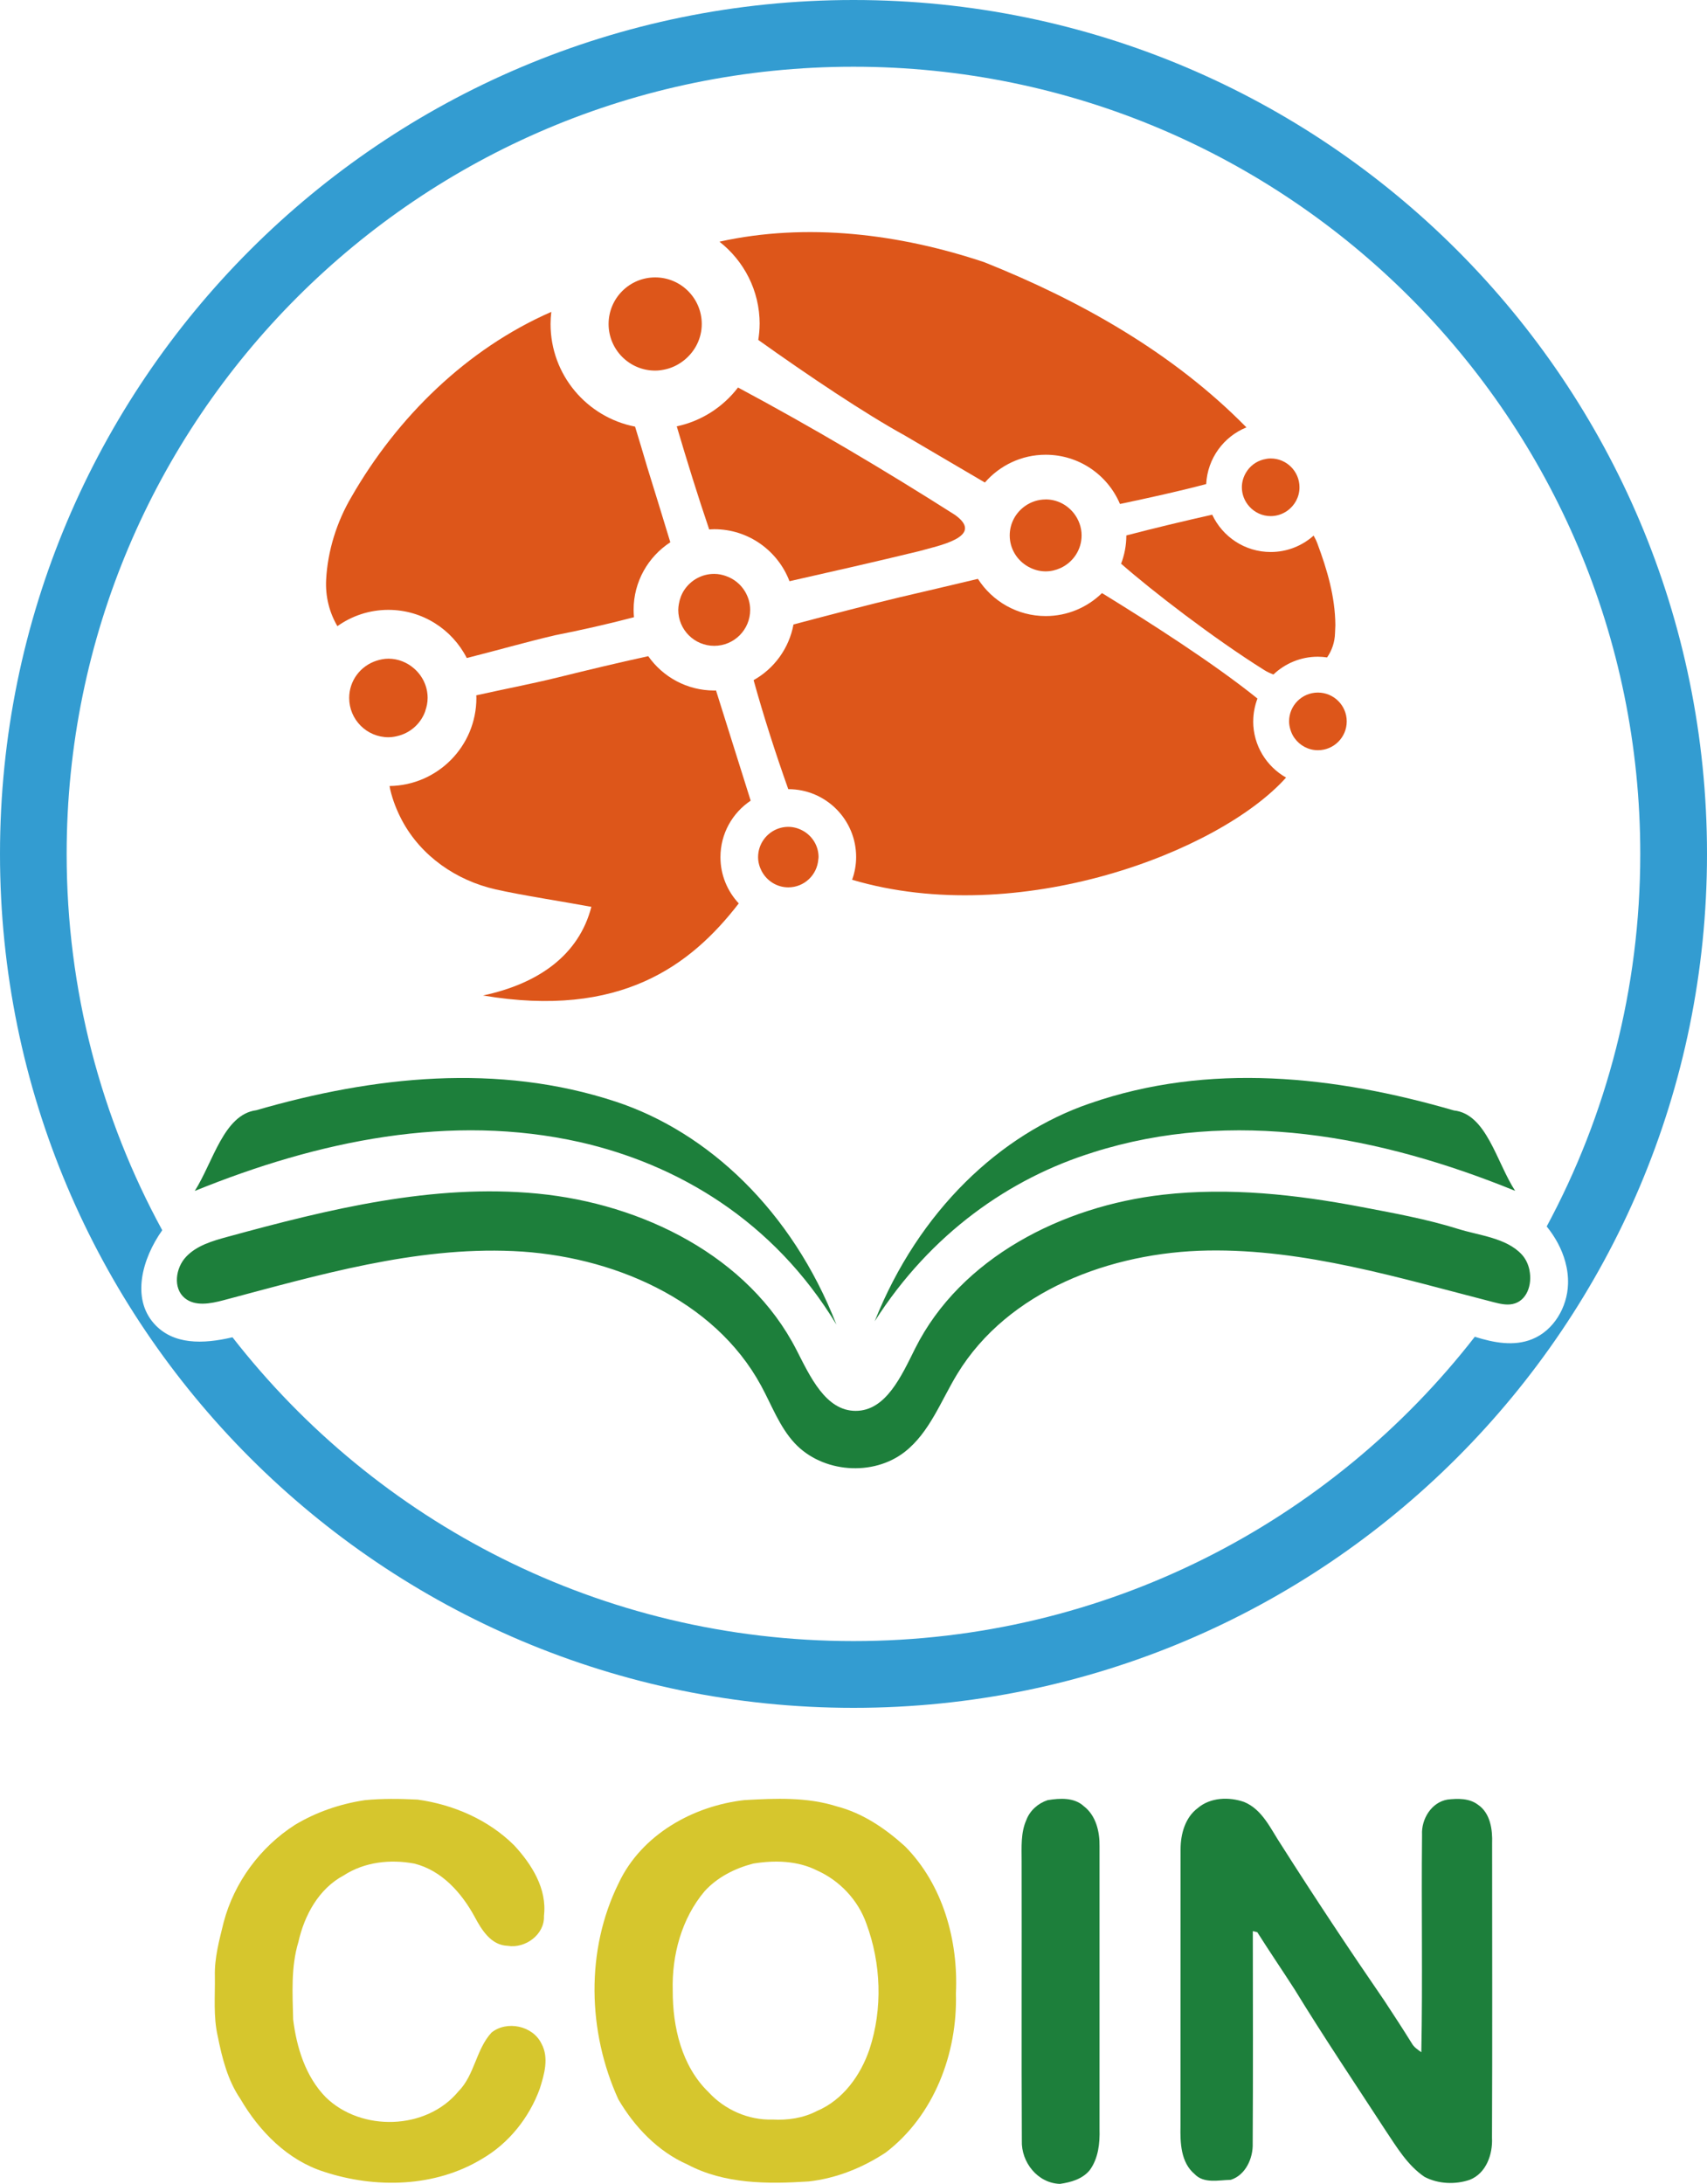 <?xml version="1.0" encoding="UTF-8"?>
<svg id="a" data-name="图层 1" xmlns="http://www.w3.org/2000/svg" viewBox="0 0 408.24 522.03">
  <defs>
    <style>
      .b {
        fill: #d6c62d;
      }

      .c {
        fill: #dd561a;
      }

      .d {
        fill: #1d7f3b;
      }

      .e {
        fill: #339cd1;
      }
    </style>
  </defs>
  <g>
    <g>
      <path class="b" d="M87.2,430.31c4.2-.41,8.46-.35,12.67-.14,8.55,1.19,16.93,4.8,23.1,10.94,4.2,4.54,7.91,10.39,7.12,16.86.21,4.45-4.46,7.86-8.68,7.15-3.97-.12-6.22-3.8-7.88-6.91-3.11-5.73-7.87-11.1-14.43-12.74-5.73-1.08-11.92-.41-16.89,2.82-5.98,3.18-9.41,9.52-10.85,15.93-1.81,6-1.39,12.32-1.25,18.5.83,6.71,2.96,13.67,7.81,18.61,8.5,8.28,24.02,7.86,31.68-1.37,3.93-3.93,4.22-10.06,7.95-14.1,3.65-2.94,9.88-1.65,11.94,2.64,1.86,3.39.68,7.35-.4,10.79-2.54,6.94-7.42,13.07-13.85,16.78-11.23,6.8-25.47,7.09-37.72,3.07-8.74-2.76-15.51-9.68-20.04-17.44-3.03-4.45-4.36-9.74-5.4-14.94-1.09-4.71-.62-9.59-.69-14.38-.12-4.39,1.07-8.66,2.1-12.88,2.52-9.53,8.73-17.95,17.02-23.27,5.1-3.07,10.79-5.02,16.66-5.91Z"/>
      <path class="b" d="M178.19,430.28c7.31-.41,14.82-.74,21.89,1.5,6.23,1.6,11.67,5.31,16.38,9.58,9.06,9.16,12.76,22.53,12.15,35.17.41,14.28-5.22,29.19-16.79,38.01-5.54,3.65-11.83,6.18-18.44,6.91-9.76.64-20.09.65-28.96-4.05-7.09-3.12-12.67-8.98-16.54-15.58-7.36-16.15-7.86-35.67.09-51.71,5.47-11.58,17.81-18.48,30.22-19.84ZM180.09,445.48c-4.33,1.12-8.53,3.25-11.56,6.57-5.53,6.54-7.88,15.33-7.64,23.79-.03,8.67,2.12,18.02,8.55,24.25,3.87,4.22,9.57,6.75,15.31,6.56,3.66.2,7.38-.34,10.66-2.06,6.21-2.63,10.43-8.53,12.54-14.76,3.18-9.69,2.78-20.49-.76-30.04-1.98-5.6-6.35-10.24-11.77-12.67-4.71-2.38-10.21-2.49-15.31-1.65Z"/>
    </g>
    <path class="d" d="M250.57,430.3c2.87-.47,6.31-.69,8.62,1.44,2.92,2.23,3.83,6.1,3.77,9.6,0,22.53-.01,45.06,0,67.59.1,3.37-.28,6.98-2.32,9.79-1.74,2.15-4.51,2.93-7.13,3.31-5.33-.14-9.32-5.18-9.13-10.36-.11-22.28,0-44.56-.05-66.84,0-3.28-.24-6.7,1.12-9.77.85-2.27,2.82-4.02,5.11-4.76Z"/>
    <path class="d" d="M286.46,432.19c3.03-2.57,7.45-2.71,11.06-1.46,4.42,1.81,6.38,6.49,8.86,10.21,8.01,12.6,16.27,25.04,24.73,37.35,2.21,3.36,4.41,6.72,6.53,10.14.52.94,1.43,1.52,2.28,2.13.33-17.32-.01-34.65.17-51.98-.2-3.74,2.24-7.78,6.11-8.42,2.43-.27,5.15-.34,7.22,1.2,3.01,2.01,3.55,5.97,3.43,9.31,0,23.45.07,46.9-.03,70.35.2,3.93-1.38,8.48-5.31,10.03-3.48,1.19-7.55,1.02-10.83-.7-4.08-2.76-6.64-7.11-9.33-11.12-7.29-11.2-14.76-22.29-21.73-33.68-2.95-4.58-6.02-9.08-8.93-13.68-.27-.07-.8-.19-1.07-.26.02,16.93.07,33.85-.03,50.77.12,3.51-1.71,7.57-5.25,8.68-2.87.06-6.44.97-8.66-1.39-3.29-2.77-3.44-7.47-3.36-11.43.03-22.07-.01-44.14.02-66.21.01-3.62,1.08-7.58,4.12-9.84Z"/>
  </g>
  <g>
    <path class="e" d="M204.12,0C91.39,0,0,91.39,0,204.12s91.39,204.12,204.12,204.12,204.12-91.39,204.12-204.12S316.85,0,204.12,0ZM366.46,320.1c-4.37,1.77-9.13.89-13.75-.56-34.43,44.26-88.19,72.74-148.6,72.74s-114.08-28.43-148.51-72.62c-7.05,1.66-14.2,1.84-18.76-3.27-5.41-6.07-2.89-15.48,1.96-22.32-14.57-26.72-22.86-57.37-22.86-89.95C15.95,100.2,100.2,15.95,204.12,15.95s188.16,84.24,188.16,188.16c0,32.22-8.1,62.54-22.38,89.06,2.03,2.49,3.61,5.37,4.45,8.44.48,1.74.71,3.54.65,5.35-.17,5.52-3.42,11.07-8.55,13.14Z"/>
    <g>
      <path class="d" d="M138.69,273.01c23.13,5.25,46.22,18.62,61.34,43.61-10.65-27.32-30.79-46.04-52.75-53.28-28.21-9.3-57.87-6.1-86.01,2.05-7.75,1.02-10.29,12.35-14.69,19.29,29.7-12.07,61.26-18.59,92.11-11.67Z"/>
      <path class="d" d="M261.4,275.46c33.44-10.6,68.48-4.02,100.96,9.2-4.47-6.85-6.84-18.39-14.65-19.22-28.49-8.27-58.61-11.57-87.1-1.67-21.35,7.32-40.86,25.57-51.42,52.06,13.41-21.02,32.37-34.21,52.21-40.36Z"/>
      <path class="d" d="M365.78,303.59c-.29-1.4-.91-2.72-1.87-3.75-3.71-3.97-10.19-4.51-15.12-6.06-7.53-2.36-15.51-3.81-23.25-5.28-15.59-2.97-31.57-4.72-47.41-2.92-24.08,2.73-48.41,15.09-59.27,36.76-3.26,6.52-6.97,14.94-14.25,14.91-7.15-.02-10.86-8.19-14.12-14.56-11.45-22.39-36.86-34.95-61.89-37.37-25.03-2.43-50.03,3.72-74.28,10.35-3.55.97-7.29,2.06-9.82,4.75-2.53,2.68-3.17,7.49-.34,9.85,2.48,2.07,6.16,1.36,9.27.54,22.73-6.03,45.78-12.8,69.27-11.76,23.5,1.03,48.08,11.49,59.31,32.16,2.55,4.68,4.41,9.86,8.04,13.76,6.6,7.09,18.76,8.04,26.37,2.05,5.93-4.66,8.62-12.21,12.55-18.65,12.1-19.81,36.67-29.06,59.88-29.45,23.21-.39,45.82,6.57,68.31,12.34,1.49.38,3.05.76,4.56.46,3.43-.69,4.78-4.62,4.05-8.12Z"/>
    </g>
    <g>
      <path class="c" d="M181.67,77.45c0,1.3-.13,2.56-.32,3.81,11.81,8.43,25.51,17.61,35.02,22.83,6.4,3.75,12.78,7.5,19.17,11.25,3.54-4.06,8.73-6.64,14.54-6.64,7.99,0,14.84,4.85,17.77,11.77,6.91-1.46,13.8-2.96,20.62-4.76.31-6.15,4.19-11.35,9.62-13.55-17.48-17.79-39.68-30.3-62.68-39.48-20.33-6.8-42.43-9.53-63.35-4.91,5.85,4.58,9.62,11.68,9.62,19.68Z"/>
      <path class="c" d="M289.9,123.03c-6.87,1.55-13.72,3.18-20.53,4.96,0,2.38-.45,4.65-1.25,6.76,7.46,6.54,22.03,17.77,34.26,25.44.71.44,1.44.77,2.17,1.04,2.77-2.63,6.51-4.25,10.63-4.25.75,0,1.48.07,2.2.17,1.13-1.63,1.84-3.6,1.9-5.82.02-.65.04-1.28.08-1.89-.05-6.81-1.96-13.27-4.33-19.6-.24-.64-.55-1.23-.87-1.81-2.73,2.43-6.32,3.92-10.26,3.92-6.2,0-11.52-3.65-13.99-8.91Z"/>
      <path class="c" d="M111.64,157.29c7.05-1.77,14.06-3.79,21.06-5.43,6.35-1.26,12.66-2.67,18.92-4.32-.05-.58-.09-1.17-.09-1.76,0-6.77,3.5-12.72,8.78-16.16-1.81-5.96-3.64-11.9-5.49-17.85-.96-3.26-1.94-6.53-2.94-9.79-11.51-2.24-20.21-12.36-20.21-24.53,0-.98.07-1.94.18-2.9-20.21,8.84-36.84,25.16-47.77,44.18-3.51,5.93-5.72,12.89-6.08,19.84-.21,4.09.8,7.89,2.69,11.11,3.44-2.45,7.64-3.9,12.18-3.9,8.19,0,15.27,4.68,18.76,11.51Z"/>
      <path class="c" d="M188.82,138.93c10.33-2.33,20.65-4.67,30.94-7.17,4.3-1.24,16.07-3.4,8.61-8.69-16.86-10.72-34.2-20.99-51.87-30.44-3.56,4.65-8.71,8.02-14.65,9.28,2.44,8.26,4.99,16.49,7.76,24.65.4-.02.79-.06,1.19-.06,8.23,0,15.24,5.17,18.01,12.43Z"/>
      <path class="c" d="M299.72,172.44c0-1.92.37-3.76,1.01-5.46-10.63-8.56-26.27-18.51-37.18-25.21-3.48,3.39-8.22,5.49-13.46,5.49-6.82,0-12.79-3.55-16.22-8.89-6.25,1.49-12.51,2.96-18.77,4.42-6.46,1.53-17.05,4.29-25.33,6.48-1.06,5.72-4.63,10.56-9.54,13.31,2.39,8.62,5.23,17.45,8.29,26.06,0,0,0,0,.01,0,8.96,0,16.22,7.26,16.22,16.22,0,1.91-.35,3.74-.96,5.44,39.71,11.75,87.86-6.62,103.78-24.43-4.69-2.66-7.86-7.68-7.86-13.45Z"/>
      <path class="c" d="M179.53,191.39c-2.79-8.78-5.5-17.57-8.29-26.35-.14,0-.28.02-.43.02-6.53,0-12.29-3.25-15.78-8.21-7.3,1.59-14.57,3.34-21.82,5.13-6.39,1.56-12.88,2.79-19.31,4.23,0,.21.03.42.03.63,0,11.53-9.27,20.89-20.76,21.05.05.28.09.55.15.83.6,2.56,1.58,5.06,2.85,7.44,4.55,8.49,12.94,14.3,22.33,16.43,6.14,1.4,16.74,3.02,22.93,4.18-2.97,11.43-12.49,18.33-25.92,21.19,32.85,5.53,49.69-7.14,61.17-22.01-2.71-2.9-4.38-6.78-4.38-11.06,0-5.63,2.87-10.59,7.23-13.5Z"/>
      <path class="c" d="M173.59,137.68c-.88-.3-1.8-.5-2.78-.5-2.97,0-5.59,1.51-7.13,3.8-.68,1.01-1.12,2.17-1.33,3.42-.07.45-.14.91-.14,1.38,0,4.75,3.85,8.6,8.6,8.6s8.6-3.85,8.6-8.6c0-1.63-.48-3.13-1.26-4.43-1.03-1.7-2.63-3-4.55-3.66Z"/>
      <path class="c" d="M250.08,119.39c-1.84,0-3.54.59-4.94,1.58-2.21,1.56-3.66,4.11-3.66,7.02,0,3.23,1.8,6.01,4.44,7.48,1.24.69,2.64,1.11,4.15,1.11,1.28,0,2.48-.3,3.57-.8,2.96-1.36,5.03-4.33,5.03-7.8,0-1.95-.68-3.73-1.77-5.18-1.57-2.06-4.03-3.42-6.82-3.42Z"/>
      <path class="c" d="M156.68,88.59c.88,0,1.72-.13,2.54-.32,1.71-.4,3.25-1.21,4.56-2.3,2.45-2.04,4.05-5.08,4.05-8.52,0-6.15-4.99-11.14-11.14-11.14s-11.14,4.99-11.14,11.14,4.99,11.14,11.14,11.14Z"/>
      <path class="c" d="M192.21,198.69c-1.08-.64-2.33-1.04-3.68-1.04-2.46,0-4.63,1.24-5.94,3.12-.81,1.17-1.29,2.58-1.29,4.11,0,1.21.33,2.34.85,3.34,1.21,2.3,3.6,3.89,6.38,3.89,3.8,0,6.88-2.94,7.17-6.66.02-.19.06-.37.06-.57,0-2.64-1.43-4.93-3.55-6.19Z"/>
      <path class="c" d="M101.71,169.92c.34-.97.56-1.99.56-3.08,0-2.84-1.28-5.35-3.27-7.07-1.65-1.42-3.77-2.32-6.11-2.32-1.03,0-2,.21-2.92.51-3.74,1.23-6.46,4.72-6.46,8.88,0,5.18,4.2,9.39,9.39,9.39.94,0,1.82-.18,2.68-.43,2.88-.86,5.17-3.05,6.15-5.88Z"/>
      <path class="c" d="M315.18,165.55c-3.81,0-6.89,3.09-6.89,6.89,0,.66.12,1.29.3,1.9.22.77.56,1.5,1.03,2.13,1.25,1.72,3.27,2.86,5.57,2.86,3.81,0,6.89-3.09,6.89-6.89s-3.09-6.89-6.89-6.89Z"/>
      <path class="c" d="M297,116.48c0,1.76.68,3.36,1.77,4.58,1.26,1.41,3.08,2.31,5.12,2.31,1.48,0,2.84-.48,3.97-1.27,1.76-1.25,2.92-3.29,2.92-5.62,0-3.81-3.09-6.89-6.89-6.89-.62,0-1.21.11-1.79.26-1.72.46-3.17,1.56-4.07,3.05-.64,1.05-1.03,2.26-1.03,3.58Z"/>
    </g>
  </g>
</svg>